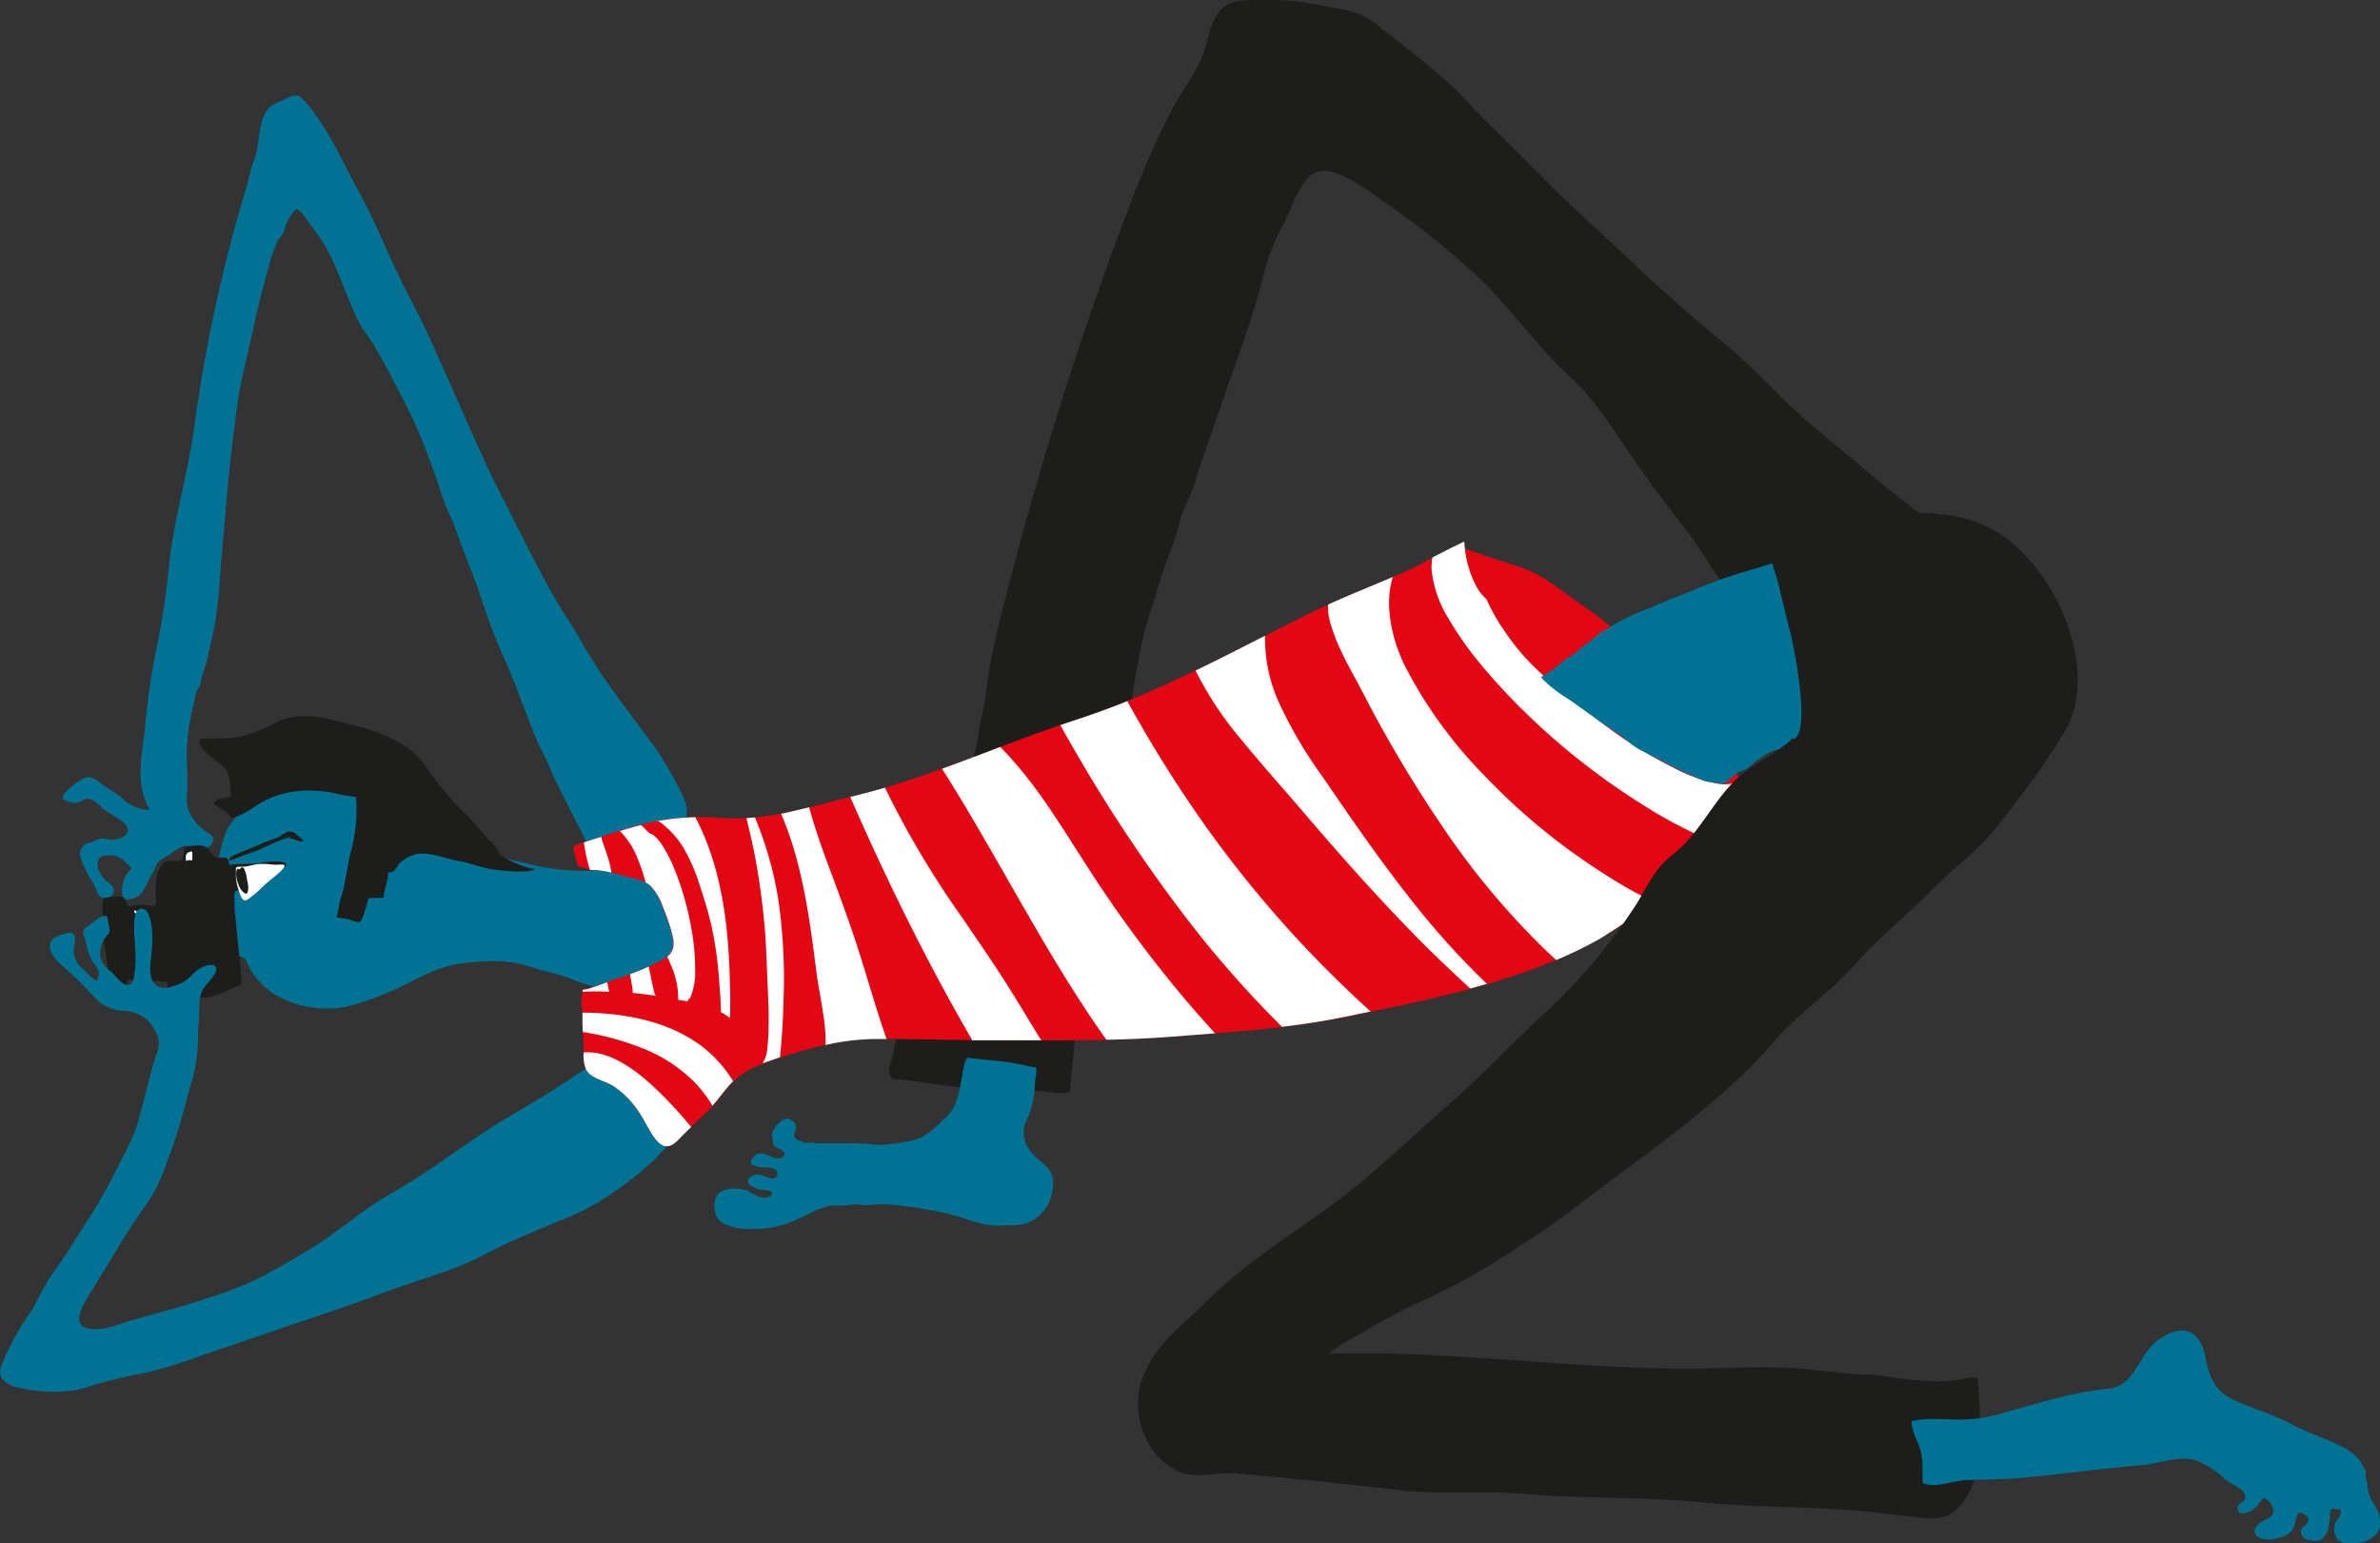 <svg xmlns="http://www.w3.org/2000/svg" viewBox="0 0 364.98 236.71"><rect x="0" y="0" width="364.98" height="236.71" fill="#333333" stroke="none"/><defs><style>.cls-1{fill:#007293;}.cls-2{fill:#1d1d1b;}.cls-3{fill:#fff;}.cls-4{fill:#e30613;}</style></defs><g id="Ebene_2" data-name="Ebene 2"><g id="Ebene_1-2" data-name="Ebene 1"><path class="cls-1" d="M37.7,29a236.32,236.32,0,0,0-7.83,35.88c-.9,7-3,14-3.85,20.85a121.3,121.3,0,0,1-1.83,12.78,110,110,0,0,0-2,13.54c-.45,4-1.54,8.14.78,12.15a5.9,5.9,0,0,1-4.11-1.66c-1.12-1-2.47-1.64-3.64-2.59-1.46-1.2-2.39-.78-3.8.37a7.29,7.29,0,0,0-1.56,1.42c-.63.9.15,1.08,1,1.28a2,2,0,0,0,1.87-.31c1.25-.64,2.13.46,2.94,1.19,1.06,1,3.22,1.7,3.83,3s-1.5,2-2.57,1.89c-.66-.09-.89-.32-1.63-.11-.52.14-1,.4-1.51.55a1.78,1.78,0,0,0-1.47,2.2,15.22,15.22,0,0,0,1.42,3.12c.25.5.57,1,.82,1.45s.41,1.27.83,1.54c.83.54,2.5-.18,2-1.34-.22-.57-.91-.85-1.3-1.28a6.59,6.59,0,0,1-.82-1.14c-.47-.93-.5-2.35.69-2.54,2.07-.32,3,.57,4.21,2a4.39,4.39,0,0,0-1.29,4.46c.22.65,2,0,2.32-.24a5.36,5.36,0,0,0,1.4-2.07c.39-.78.89-1.56,1.22-2.37.48-1.18,1-1.19,2.11-1.89A11.43,11.43,0,0,1,28,129.82c1.22-.46,4,1.19,4.65-.69.26-.8-.33-1.11-1-1.55a7.14,7.14,0,0,1-2-2,4.51,4.51,0,0,1-1-2.94,46.17,46.17,0,0,0,0-5.76,30,30,0,0,1,.71-7.39c.18-.71.7-4.08,1.32-4.2a9.7,9.7,0,0,1,.62-2.48c.42-1.33.68-2.7,1-4.06C33.56,94,33.64,89,34.09,84.17c.32-3.43.61-6.87.91-10.29.34-3.76.85-7.56,1.33-11.31.53-4.11,1.62-8,2.49-12.09.65-3,1.37-6.07,2.26-9.06a25.42,25.42,0,0,1,1.51-4.51c.23-.44.6-.69.8-1.12.29-.61.39-1.31.76-1.95.19-.31.93-1.71,1.32-1.71.62,0,1.9,2,2.21,2.43a26.91,26.91,0,0,1,2.72,4.17c1.25,2.35,2.13,4.92,3.16,7.38.5,1.19,1,2.4,1.61,3.55s1.68,2.4,2.39,3.65c.87,1.55,1.84,3.17,2.62,4.79s1.61,3,2.37,4.62c1,2,1.84,3.92,2.62,5.92,1,2.56,1.91,5.19,2.75,7.78.48,1.48,1.27,2.86,1.79,4.33.86,2.46,1.83,4.88,2.76,7.3,1.56,4.08,2.74,8.33,4.58,12.3,1.92,4.17,3.38,8.58,5.12,12.83.6,1.45,1.4,2.79,2,4.25a34.89,34.89,0,0,0,1.57,3.4q1.78,3.6,3.63,7.16c.76,1.46,1.75,4.38,3.82,4.14a7.35,7.35,0,0,0,2.37-1,37.55,37.55,0,0,1,3.66-1.51c2-.75,4.55-1.37,5.68-3.38.89-1.58.3-3.26-.48-4.75a53.17,53.17,0,0,0-3.88-6.71c-2.68-3.66-5.42-7.23-8-10.91-.81-1.14-1.44-2.36-2.23-3.5-.66-1-1.16-2-1.74-3-.84-1.43-1.8-2.78-2.64-4.21C82.65,87.71,80,82,77.09,76.38s-5.27-11.32-7.83-17c-1.35-3-2.64-6-4.05-9-1.26-2.65-2.67-5.22-3.95-7.85-2.19-4.5-4-9.19-6.46-13.57-2-3.6-3.56-7.31-5.94-10.68-.49-.7-1-1.44-1.54-2.09A6.68,6.68,0,0,0,46,14.85c-.9-.58-2.17.31-3.12.74A3.73,3.73,0,0,0,40.38,18c-.66,1.8-.68,3.74-1.1,5.58-.19.84-.59,1.53-.79,2.35C38.23,27,38,28,37.7,29Z"/><path class="cls-2" d="M230.32,46.29c3.5,3.92,6.73,8.09,10.58,11.63,4.11,3.79,7.07,8.87,10.21,13.36,2.49,3.56,5.13,7,7.76,10.38,2.39,3.06,4.3,7.29,7.32,9.73s7.08.22,10.32-.48c2.45-.53,5.35-.19,7.61-1.46,1.32-.75,1.28-2,2.24-2.85,1.25-1.15,3.64-1.22,5.18-2,4.12-2.18,7.26-.28,11.44-.39-1.68-.46-2.9-1.69-4.3-2.63-2-1.38-4-2.62-6-4.13C287.6,73.48,282.62,69.17,277.6,65,272.91,61,269,56.36,264.34,52.58c-5.16-4.17-10.28-8.79-15.06-13.31s-9.69-8.85-14.21-13.54c-3.19-3.31-6.72-6.51-9.8-9.9C221.49,11.7,217,8.45,212.68,5c-1.81-1.45-3.15-2.63-5.38-3.21-1.91-.49-4.15-.83-6.16-1.24A33.87,33.87,0,0,0,194.37,0c-1.69,0-4.34-.12-5.84.56-2.68,1.24-3,4.56-3.79,7.05-.93,2.91-2.9,5.45-4.39,8.11-3.66,6.56-6.3,13.61-8.94,20.62a560,560,0,0,0-18,58.49c-.77,3-1.44,6.11-1.92,9.17-.23,1.48-.29,2.95-.6,4.43a49.93,49.93,0,0,0-1,5.16,46.9,46.9,0,0,1-1.66,6.55c-1,3.82-2,7.72-3.3,11.45s-2,7.52-3.13,11.27c-.74,2.54-1.24,5.17-2.05,7.69s-1.47,5.37-2.17,8.05c-.34,1.28-.47,2.62-.84,3.87-.25.83-.77,2.2.08,2.89.32.25,1.12.17,1.54.23.68.1,1.41.16,2.07.25,2.56.35,5.11.78,7.68,1,.63,0,1.27.22,1.91.28.95.08,1.95,0,2.91,0,1.66,0,3.29.15,5,.14a22.28,22.28,0,0,1,3.25.28,12.4,12.4,0,0,0,1.65.13c.45,0,.82-.17,1.22-.16.16-1.34.23-2.67.4-4,.24-1.91.3-3.83.55-5.74.38-3,.74-6,1.12-9.05.53-4.13,1.32-8.23,2.06-12.34.84-4.71,1.4-9.5,2.51-14.16.68-2.85,1-5.76,1.61-8.63.42-2,.86-4,1.2-6,.83-4.94,1.53-9.79,3.19-14.54.6-1.73,1-3.5,1.61-5.22.53-1.45,1-2.91,1.58-4.34.69-1.82,1-3.78,1.76-5.55a35.4,35.4,0,0,0,1.61-4c1.21-3.91,2.61-7.76,3.95-11.63,2.23-6.43,4.67-12.75,6.32-19.24a34.14,34.14,0,0,1,3.29-8.65c1.19-2.15,2.72-7.5,5.43-8.14,2.9-.68,8.2,3.36,10.37,4.92a127,127,0,0,1,14.16,11.37C228,43.72,229.17,45,230.32,46.29Z"/><path class="cls-1" d="M33.92,130c-1.13,3.51.66,7.9-1.24,11.13-.62,1.05-1.79,1.61-2.2,2.78a2.51,2.51,0,0,0,1.69,3.23c1.63.43,3.82-1.29,5.22-.18.53.42.77,1.41,1.14,2a14.18,14.18,0,0,0,1.66,2c3.22,3.4,9.57,4.5,13.92,3.19a47.82,47.82,0,0,0,6.9-2.59c3.15-1.5,6-3.27,9.48-3.73a33.42,33.42,0,0,1,6.63-.39,21.19,21.19,0,0,1,5,1.09c1.79.56,3.62.88,5.33,1.58a26.36,26.36,0,0,0,2.72.92A26.05,26.05,0,0,1,93,152.45c1.34.54,3,.3,4.42.3,3.82,0,9.42-.69,10.76-5,.75-2.4,0-4.67-1.09-6.87-1.14-2.4-2.39-4.57-5-5.73a15.44,15.44,0,0,0-4.54-1.22c-1.21-.13-2.37-.45-3.57-.65s-2.55.3-3.81.28a36.83,36.83,0,0,1-9.59-1.17,41.36,41.36,0,0,1-4.52-1.24,8.52,8.52,0,0,1-2.8-2.2c-1.38-1.38-2.77-2.73-4.3-4-3.51-2.94-7.9-5.48-12.54-6.12a34.74,34.74,0,0,0-13.47,1c-2,.54-4.06,2.63-5.45,4.06a19.55,19.55,0,0,0-2.5,3A13.53,13.53,0,0,0,33.92,130Z"/><path class="cls-2" d="M26.79,153.09c-.63-.05-.65-.27-.82-.85a19.81,19.81,0,0,1-.49-2c-.37-2-.38-4-.67-6-.11-.79-.08-1.59-.21-2.37s-.33-1.55-.4-2.32-.32-1.63-.34-2.46a14,14,0,0,1,.1-2,4.8,4.8,0,0,1,.9-2.5c.47-.65,1-.64,1.81-.55a2,2,0,0,0,1.11-.09c.24-.2.31-.69.38-1,0-.13.06-.25.08-.39a1.84,1.84,0,0,1,.06-.53c.05-.13.29-.13.41-.16a6.46,6.46,0,0,1,2.05-.19,1.72,1.72,0,0,1,.63.16,1.68,1.68,0,0,1,.4.3,3.12,3.12,0,0,1,.55.54c.12.16.19.34.31.49a1,1,0,0,0,.5.36,9.81,9.81,0,0,0,1.33,0A.58.58,0,0,1,35,132c.1.24.15.49.26.73s.06.15.2.15.25,0,.38,0a1.22,1.22,0,0,1,.33,0c.11,0,.11.15.14.26a5.76,5.76,0,0,1,.26,1.3c0,.47.09.94.14,1.4a1.56,1.56,0,0,1,0,.43.82.82,0,0,1-.2.26,1.3,1.3,0,0,1-.25.1.58.58,0,0,0-.14,0c-.08,0,0,0-.08.1s0,.19-.06.29a1.23,1.23,0,0,0-.08.53c0,.12.06.23.07.35,0,.4,0,.79,0,1.19,0,.8.14,1.59.21,2.39v0c.09,1.13.23,2.29.34,3.39.18,1.79.41,3.59.51,5.38.06.95-.33.93-1.09,1.19s-1.21.66-1.87.86-1,.36-1.51.54a5.79,5.79,0,0,1-1.67.19A29.82,29.82,0,0,1,26.79,153.09Z"/><path class="cls-2" d="M25.82,143.51a19.58,19.58,0,0,0-.16-2.29,16.58,16.58,0,0,1-.22-2.11c0-.35.16-.93-.13-1.2a1,1,0,0,0-.73-.18c-.13,0-.32,0-.42.08a.89.89,0,0,0-.2.44,3.2,3.2,0,0,0-.1.42c0,.16,0,.23-.17.24a2.36,2.36,0,0,1-.46,0c-.32,0-.64-.09-1-.09a8.66,8.66,0,0,0-1.61,0c-.21,0-.41.13-.62.15s-.22.06-.31,0-.11-.21-.15-.3a2.4,2.4,0,0,0-.48-.94,1.19,1.19,0,0,0-.6-.2,5.18,5.18,0,0,0-1.36.06c-.7.1-1.27,0-1.34.76s0,1.86,0,2.78a28.86,28.86,0,0,0,.24,3.83c.12.94.35,2,.46,2.91s.07,1.9.27,2.81a5.27,5.27,0,0,0,.14.6c.11,0,.23,0,.34,0a3.88,3.88,0,0,0,.59,0c.23,0,.46,0,.69,0a4.64,4.64,0,0,1,.65-.11c.07,0,.15,0,.2,0a1.18,1.18,0,0,0,.07-.2c.05-.13,0-.27.09-.4l.19-.34c.38,0,.8.17,1.2.22a12.2,12.2,0,0,0,1.71,0c.48,0,1,0,1.47,0a6.23,6.23,0,0,0,1.44.11A54.2,54.2,0,0,0,25.82,143.51Z"/><path class="cls-3" d="M20.56,139.65c0,.11.1.1,0,.22,1.12.92,1,2.74,1,4a10.45,10.45,0,0,1-.27,2.79,4.73,4.73,0,0,0-.44,2.12c.34-.35.84-.19,1.3-.25A19.62,19.62,0,0,0,22,146v-2.32a7.37,7.37,0,0,0-.28-2.3c-.15-.5-.44-1.63-1.06-1.74"/><path class="cls-3" d="M29.48,130.61a9.82,9.82,0,0,1,0,1.33c-.3,0-.69-.07-.93.13-.14-.86-.09-1.26.71-1.46"/><path class="cls-2" d="M43.82,132.28c-.08.06-.93-.16-1.18-.15a11.73,11.73,0,0,0-1.78.07c-.52.08-1,.21-1.55.24-.9.06-1.8.08-2.7.08-.35,0-1.07.13-1.38-.05.18.14.21.46.26.67a5.82,5.82,0,0,0,1.56-.07c.83-.12,1.69-.18,2.52-.25s1.6-.14,2.41-.14a4.66,4.66,0,0,0,1.67-.05c0,.29-.54.6-.77.82a2.54,2.54,0,0,1-1.23.74,12,12,0,0,0-1.58.75,8.78,8.78,0,0,1-1.07.42l-1.71.71c-.2.09-.84.52-1,.37a2.11,2.11,0,0,1-.08-.84,8.51,8.51,0,0,0,1.65-.23c.93-.3,1.86-.62,2.78-.94.77-.27,1.43-.73,2.16-1.05a4,4,0,0,0,1.16-.61.15.15,0,0,0-.13,0"/><path class="cls-3" d="M36.18,133.07c0,.1,0,.31,0,.41s0,.3,0,.44,0,.43,0,.65a8.29,8.29,0,0,0,.48,2.14,3.49,3.49,0,0,0,.47,1.1c.32.38.54.35.94.09a19.21,19.21,0,0,0,2.31-2c.69-.62,1.4-1.2,2.12-1.78a7.17,7.17,0,0,0,.75-.71c.13-.13.51-.57.36-.71a1.09,1.09,0,0,0-.59-.1c-.41,0-.84.06-1.26,0a11,11,0,0,0-2.22-.07c-.66.08-1.31.3-2,.38a10.1,10.1,0,0,1-1.23,0h.21"/><path class="cls-2" d="M37.13,133c.34.13.36.37.48.66a3.8,3.8,0,0,1,.21.82c.06.47.19.94.24,1.41a2.38,2.38,0,0,1-.05.8.76.76,0,0,1-.13.29c-.14.14-.2.08-.37,0a2.63,2.63,0,0,1-1-1.49,3.73,3.73,0,0,1-.29-1.51,1.38,1.38,0,0,1,.11-.61c.09-.18.21-.25.3,0"/><path class="cls-2" d="M44.68,128.35c-.32,0-.79.22-1.11.31a16.42,16.42,0,0,0-1.58.65c-1.06.41-2.07,1-3.14,1.34-1.25.42-2.49.95-3.67,1.39-.14-.55.35-.68.75-.88.56-.28,1.16-.52,1.75-.75,1.25-.47,2.44-1.07,3.69-1.53a10,10,0,0,0,1.52-.59,9.81,9.81,0,0,1,1.24-.73,1.42,1.42,0,0,1,1.38.49c.26.24.93.61,1,1-.77.16-1.64-.68-2.36-.38"/><path class="cls-2" d="M76.34,130.74l.26.2a3.62,3.62,0,0,0-1.17-1.64c-1.14-1.17-2.23-2.52-3.37-3.76a58.53,58.53,0,0,1-5.41-6.07c-1.37-1.93-2.3-3.53-4.34-4.89a21.86,21.86,0,0,0-6.77-3c-4.28-1.09-8.82-2.85-13.06-.84A26.11,26.11,0,0,1,36.71,113c-2,.43-4,.1-6.06.37-.54,1.6,2.63,3.21,3.62,4.22,1.19,1.22.95,3,1.16,4.51-1,.47-2.16.11-2.67,1.21a15.08,15.08,0,0,1,2,1.36c.85.66.51,1,1.82.46,1.71-.71,3.1-2,4.89-2.74a15.32,15.32,0,0,1,6.09-1.14,21,21,0,0,1,3.41.32,23,23,0,0,0,3.63.64,24.84,24.84,0,0,1-.89,8.79c-.37,1.68-.65,3.46-1,5.19-.13.7-.44,1.41-.62,2.13a15,15,0,0,1-.5,2.4,14,14,0,0,1,1.86.28c.43.12,1.36.6,1.79.32s1.07-2.87,1.25-3.55c.76-.12,1.57,0,2.34-.1.06-1.33.74-2.65.7-3.88,1.09.14,1.21-.86,1.84-1.49A6.17,6.17,0,0,1,63.82,131c2-.4,4.39.67,6.33,1S74,133.18,76,133.41c1.15.14,5.42.6,6.08-.17-1.49,0-5.26-1.67-6.08-2.81"/><path class="cls-1" d="M122.07,150.25A9.22,9.22,0,0,1,120,156c-2.33,3.32-5.44,6.28-8.2,9.25-3.89,4.2-7.58,8.63-11.57,12.73a49.32,49.32,0,0,1-7.69,5.9,35.2,35.2,0,0,1-6.76,3.36c-3.89,1.64-7.94,3.28-11.65,5.26-4.15,2.22-8.77,3.42-13.16,5-3.68,1.3-7.4,2.74-11.08,3.95-6.28,2.08-12.52,4.27-18.79,6.38a76.77,76.77,0,0,1-9,2.77,68.74,68.74,0,0,0-8.87,2.18c-2.93,1-7.3.8-10.28.06a3.94,3.94,0,0,1-2.59-1.36c-.63-.92-.26-1.75.11-2.7a42.1,42.1,0,0,1,2.73-5.3c.64-1.1,1.45-2.11,2.08-3.21A45.38,45.38,0,0,1,8,195.39c1.84-2.46,3.39-5,5-7.57a76.25,76.25,0,0,0,4.17-7.1c1.41-2.91,3.18-5.74,4.06-8.86.6-2.13,1.13-4.29,1.67-6.4.26-1,.51-2,.84-3,.6-1.75,1-2.68.06-4.35a8.16,8.16,0,0,0-1.32-1.77,5.92,5.92,0,0,0-3.31-1.29A6.55,6.55,0,0,1,15,153.46c-1.44-1.42-2.79-3-4.3-4.31-1.08-1-3.92-3.09-2.85-4.81a2.67,2.67,0,0,1,1.42-.93,6.72,6.72,0,0,1,1.48-.38c1.35.18.48,2.06.55,2.95a3.72,3.72,0,0,0,1.42,2.62c.49.44,1.6,1.82,2.22,1.77,0-.54.35-.86.18-1.45a7.22,7.22,0,0,0-.93-1.46,11.34,11.34,0,0,1-1.09-3.27c-.1-.39-.47-1.07-.3-1.52.11-.28.84-.74,1.07-.91.64-.46,1.66-1.51,2.54-1.26.11.61.27,1.3.36,1.85.13.8-.14.81-.57,1.38a4.48,4.48,0,0,0-.87,2.8A4,4,0,0,0,17,149c.68.59,1.37,1.67,2.25,2,1.15.38,1.28-1,1.4-1.89.34-2.33-.08-4.69-.08-7,0-.85,0-3.14,1.46-2.69,1,.3,1.2,2.57,1.3,3.32a23.86,23.86,0,0,1-.25,4.77c-.09,1.33-.18,3.05,1.19,3.79a2.46,2.46,0,0,0,1.5.19c.31-.07.63-.23,1-.31a9.06,9.06,0,0,0,1.09-.42,6.21,6.21,0,0,0,1.69-1.36,5.67,5.67,0,0,1,1.83-1.21c.41-.16,1.59-.41,1.75.19s-.4,1.29-.79,1.84-.79.85-1.11,1.35a4.13,4.13,0,0,0-.6,1.83,11.27,11.27,0,0,0-.06,1.16c0,.41-.08.8-.07,1.21,0,1-.14,1.94-.14,2.93a25.26,25.26,0,0,1-.61,5.88c-.32,1.39-.84,2.76-1.15,4.14a77.11,77.11,0,0,1-3,9.52,26,26,0,0,1-3,6.28c-1.56,2.13-3.06,4.4-4.41,6.68s-2.68,4.4-4.06,6.64c-.74,1.2-3.07,4.66-1.37,5.6s4.12.11,5.72-.4c4.43-1.41,8.62-2.34,13.07-3.86a56.36,56.36,0,0,0,8.26-3.19c2.9-1.52,5.94-3.3,8.68-5,3.89-2.47,7.39-5.66,11.41-7.9,6.38-3.55,12-8.24,18.28-11.89,2.94-1.7,5.86-3.51,8.74-5.37,1.09-.7,2-1.44,3.17-2.05,3.39-1.84,5.82-3,8.52-5.84,2.94-3.1,5.73-6.35,8.53-9.58a13.61,13.61,0,0,1,6-4.23c2.48-.83,6.63-1.91,8.6.46a7.38,7.38,0,0,1,0,8.83"/><path class="cls-4" d="M89.33,155.38c0,.11,0,.22,0,.33,0,1.49.09,3,.17,4.45.06,1.18-.18,2.78.35,3.84.71,1.43,3,1.77,4.2,2.57a13.91,13.91,0,0,1,4,4.1c1.7,2.5,3.1,7.13,5.93,4.18,1.48-1.53,3-3,4.62-4.52,1.37-1.3,2.37-2.93,3.65-4.27a12.56,12.56,0,0,1,5-3c5.41-2,11.62-3.79,17.35-3.74,6.76.06,13.52.24,20.28.24,8.34,0,16.69.08,25-.57,8.75-.69,17.82-1.25,26.41-3,13.07-2.72,27.09-5.39,38.91-11.94,3.72-2.06,6.95-4.93,10.55-7.2,1.72-1.08,16-10.11,16.51-9.58a7.62,7.62,0,0,1-1.16-1.67c-2-4.25-5.53-7.58-8.5-11.14-1.35-1.61-1.83-3.49-3.16-5.07-1.5-1.8-3.5-3.12-4.92-5-.66-.87-1.22-1.82-1.89-2.7a26.53,26.53,0,0,0-3.43-3.76,73.74,73.74,0,0,0-7.3-5.61c-2.81-2-5.53-4.3-8.84-5.37-2.79-.9-5.52-1.75-8.26-2.76-1.19-.45-.56-.56-2-.2a17.87,17.87,0,0,0-3.08,1.57c-1.92,1-3.85,2-5.84,2.82-4.35,1.88-9,3.65-13.23,5.8C189,99.94,177.26,106.46,165,110.41c-11.36,3.67-22.38,8.85-34,11.67-6.9,1.66-13.59,3.93-20.75,3.35A37.92,37.92,0,0,0,98,126.53c-2,.49-3.92,1.15-5.85,1.83-.53.18-4.27,1.27-4.23,1.53.15,1,.47,2,.7,3a6.09,6.09,0,0,1,1.54.45,10,10,0,0,0,1.65.13,20.64,20.64,0,0,1,3.77.85c1.38.4,2.84.48,4,1.42a8.49,8.49,0,0,1,2,3.31,33.47,33.47,0,0,1,1.29,3.64c.29,1.17.69,2.34-.07,3.46-.62.92-2.19,1.56-3.16,2a49.23,49.23,0,0,1-5.85,2.23c-1,.32-2,.73-3,1.05a5.14,5.14,0,0,1-1.47.34c.06.49-.16,1.09-.16,1.65S89.3,154.73,89.33,155.38Z"/><path class="cls-3" d="M93.1,150.66c-.75.27-1.5.56-2.27.8a5.14,5.14,0,0,1-1.47.34,1.6,1.6,0,0,1,0,.31c1.35-.07,2.71-.07,4.07,0C93.29,151.63,93.26,151.13,93.1,150.66Z"/><path class="cls-3" d="M100.41,152.44v0a3.81,3.81,0,0,1-.21-.82c-.16-.65-.29-1.3-.43-2-.1-.46-.19-.91-.29-1.37-.93.42-1.89.82-2.86,1.18l.27,1.58a6.82,6.82,0,0,1,.13.89.06.06,0,0,1,0,.06v.33s0,0,0,0c1.08.11,2.16.24,3.23.39l.37.06C100.52,152.68,100.46,152.56,100.41,152.44Z"/><path class="cls-3" d="M93.75,133.83c-.2-1.9-1.06-3.65-1.56-5.47-.31.1-1.58.48-2.65.84a26.34,26.34,0,0,0,.92,4.21c.46.07.91,0,1.39.08a14.61,14.61,0,0,1,1.9.34Z"/><path class="cls-3" d="M104,153.35l1.43.22s0-.1.08-.14l0,0s0,0,0,0a.53.53,0,0,0,.11-.21c0-.09.13-.1.15,0a10.5,10.5,0,0,0,.83-4.74,35,35,0,0,0-.71-6.77,44.23,44.23,0,0,0-2.52-8.56,20.34,20.34,0,0,0-1.67-3.29,6.7,6.7,0,0,0-1.7-1.93c-.37,0-.8-.51-1-.73s-.45-.43-.67-.65l-.27.06c-1,.25-2,.54-3,.85a11.82,11.82,0,0,1,2.71,4.2A26.06,26.06,0,0,1,99,135.34a4.5,4.5,0,0,1,.65.42,8.49,8.49,0,0,1,2,3.31,33.47,33.47,0,0,1,1.29,3.64c.29,1.17.69,2.34-.07,3.46a2.87,2.87,0,0,1-.54.57q.28.62.54,1.23A12.64,12.64,0,0,1,104,153a.61.61,0,0,1,0,.3Z"/><path class="cls-3" d="M111.93,150.63c-.21-8.68-1.22-17.51-5.3-25.29a37.59,37.59,0,0,0-5.89.61l.1.08a.07.07,0,0,1,.09-.09,4,4,0,0,1,1,.72,13.84,13.84,0,0,1,1.07,1,13.4,13.4,0,0,1,1.81,2.37,26.7,26.7,0,0,1,2.34,5.27c.66,2,1.3,4,1.79,6a56.14,56.14,0,0,1,1.16,6.94c.12,1.19.21,2.37.28,3.56a32.68,32.68,0,0,1,.16,3.43,10.94,10.94,0,0,1,1.3.82.08.08,0,0,1,.12,0C112,154.16,112,152.4,111.93,150.63Z"/><path class="cls-3" d="M120.17,153a85,85,0,0,0-.79-14.87,55.25,55.25,0,0,0-3.61-12.75c-.42,0-.85.08-1.28.1a.93.93,0,0,1,0,.13c.84,3.31,1.53,6.67,2,10,.35,2.38.63,4.77.82,7.17s.26,4.92.37,7.38.24,4.91.18,7.36c0,1.07-.07,2.14-.19,3.2a4.5,4.5,0,0,1-.66,2.24h0l0,.08.07,0c.82-.3,1.67-.59,2.53-.88C119.93,159.11,120.11,156.05,120.17,153Z"/><path class="cls-3" d="M131.84,146.32c-1.35-4.27-2.89-8.46-4.46-12.65-1.21-3.24-2.39-6.51-3.29-9.85-1.43.35-2.86.68-4.3,1,3.1,7.21,4.23,15.13,5.23,22.86.16,1.27.32,2.53.55,3.79.25,1.46.52,2.93.72,4.4a25.91,25.91,0,0,1,.32,4.4h0a36.31,36.31,0,0,1,7.93-.92l1.42,0C134.43,155,133.21,150.64,131.84,146.32Z"/><path class="cls-3" d="M182.36,154a192.85,192.85,0,0,1-15.2-20.43c-4.25-6.55-8.24-13.43-13.76-19-3,1.12-5.94,2.26-8.93,3.34q2.88,4.55,5.57,9.2c3.94,6.74,7.72,13.58,11.76,20.27,2.49,4.11,5.08,8.17,7.86,12.09,3.39-.07,6.77-.22,10.14-.48l6.53-.51Q184.3,156.26,182.36,154Z"/><path class="cls-3" d="M197.83,142.8a175.83,175.83,0,0,1-14.75-18.67,194.82,194.82,0,0,1-10.2-16.6c-2.6,1.06-5.23,2-7.88,2.88q-1.2.39-2.4.81,2.06,3.68,4.22,7.3a237.16,237.16,0,0,0,14,20.83,164,164,0,0,0,15.78,18.13c3.25-.39,6.48-.88,9.64-1.53l3.95-.82Q203.7,149.26,197.83,142.8Z"/><path class="cls-3" d="M216.88,138.61c-5.07-6.35-9.67-13.05-14.25-19.76a65.87,65.87,0,0,1-6.51-11.12A23.75,23.75,0,0,1,194,97.5c-3.53,1.81-7.08,3.62-10.66,5.35a53.72,53.72,0,0,0,7.19,10.8c2.69,3.29,5.53,6.46,8.3,9.69,3.1,3.62,6.21,7.23,9.4,10.77s6.44,7,9.81,10.42c2.42,2.41,4.91,4.76,7.42,7.08.86-.23,1.71-.47,2.56-.72A119.66,119.66,0,0,1,216.88,138.61Z"/><path class="cls-3" d="M271,125.56a29.21,29.21,0,0,0-4.12-6.07c-.9.93-2.45.89-3.68.67a24.84,24.84,0,0,1-6.66-2.46c-2-1-3.95-2.11-5.84-3.29-2.26-1.41-4.37-3-6.5-4.63a72.65,72.65,0,0,1-9.55-8.12,36.36,36.36,0,0,1-3.87-4.79,30.09,30.09,0,0,1-2.84-5,6.5,6.5,0,0,1-1.38-1.66,16.1,16.1,0,0,1-2-7.15c-1.68.79-3.29,1.62-4.89,2.44a8,8,0,0,0-.12,2A17.76,17.76,0,0,0,222.21,95a51.15,51.15,0,0,0,5.24,7.33,91.41,91.41,0,0,0,6.52,7,106.82,106.82,0,0,0,18.71,14.57,65,65,0,0,0,13.56,6.48c3.11-1.84,5.73-3.29,5.94-3.07A7.62,7.62,0,0,1,271,125.56Z"/><path class="cls-3" d="M245.48,133.69A96.31,96.31,0,0,1,227.69,119a69.06,69.06,0,0,1-12.26-16.89c-1.91-3.9-3.22-9.28-1.83-13.62-3.26,1.4-6.65,2.74-9.94,4.24a8.54,8.54,0,0,0,.41,3,27.06,27.06,0,0,0,1.69,4.32c.57,1.22,1.21,2.42,1.86,3.6s1.41,2.66,2.11,4a199,199,0,0,0,11.88,19.72,118.21,118.21,0,0,0,15.19,18.14c.61.59,1.23,1.16,1.86,1.73a66.29,66.29,0,0,0,6.46-3.13,96,96,0,0,0,8.43-5.78A77.68,77.68,0,0,1,245.48,133.69Z"/><path class="cls-3" d="M155.27,152.36c-2.4-3.88-5-7.63-7.56-11.4a142,142,0,0,1-12-20.15c-1.56.46-3.13.88-4.71,1.27l-.61.15c.88,2,1.76,4,2.67,6,3.9,8.56,8.07,17,12.61,25.24q1.68,3.06,3.44,6.08c1.91,0,3.82,0,5.73,0h4.83C158.19,157.15,156.75,154.74,155.27,152.36Z"/><path class="cls-3" d="M107.15,160.12c-5.15-3.63-11.61-4.77-17.83-4.81a.15.15,0,0,1,0,.07c0,.11,0,.22,0,.33,0,.86,0,1.71.07,2.57a42.69,42.69,0,0,1,9.37,2.59,23.15,23.15,0,0,1,7.83,5.19,19.85,19.85,0,0,1,2.67,3.53c1-1.14,1.88-2.43,2.93-3.53l.23-.23A19.21,19.21,0,0,0,107.15,160.12Z"/><path class="cls-3" d="M101.08,167.48c-2.92-2.83-7.24-6.43-11.57-6.06a5.67,5.67,0,0,0,.35,2.58c.71,1.43,3,1.77,4.2,2.57a13.91,13.91,0,0,1,4,4.1c1.7,2.5,3.1,7.13,5.93,4.18.66-.68,1.33-1.35,2-2A66.84,66.84,0,0,0,101.08,167.48Z"/><path class="cls-1" d="M271.69,115.24a14.22,14.22,0,0,0-2.76,1.8,9.89,9.89,0,0,1-1.31,1,9.63,9.63,0,0,0-1.11.46,10,10,0,0,0-1.13.93,2.78,2.78,0,0,1-1.12.77,3.36,3.36,0,0,1-1.25-.16,8.55,8.55,0,0,1-1.67-.27,17.12,17.12,0,0,1-1.7-.74c-.52-.23-1.09-.45-1.6-.69-2-.94-3.91-2-5.86-3-.46-.25-.94-.46-1.37-.75s-.73-.56-1.07-.83c-.84-.68-1.68-1.26-2.57-1.86-2-1.36-3.94-2.77-5.93-4.19-1-.69-2-1.25-2.9-2a10.38,10.38,0,0,1-1.18-1c-.22-.22-.77-.62-.81-.91A15.7,15.7,0,0,0,239,102a16.55,16.55,0,0,1,1.85-1.39,4.5,4.5,0,0,0,.79-.48c.27-.25.51-.51.8-.75.67-.54,1.38-1,2.07-1.57.33-.25.61-.56.95-.8s.81-.44,1.2-.68a31.32,31.32,0,0,1,5.52-2.77c.48-.17,1-.38,1.44-.58l1.95-.83c1-.45,2.12-.81,3.17-1.24.43-.17.86-.36,1.3-.55a76.74,76.74,0,0,1,9.05-3.13c4.82-1.44,11.08-4,14.48.65,2.84,3.87,3.55,9.14,2.84,13.79-.46,3-1.23,5.7-2,8.63-.62,2.47-.65,5-2,7.15.89-1.43-4.48-2.71-4.94-2.75A12.47,12.47,0,0,0,271.69,115.24Z"/><path class="cls-1" d="M129.36,175.36c-1.27,0-2.53,0-3.79,0-.37,0-.73-.09-1.09-.12s-.7.06-1,0-.48-.17-.73-.24a1.53,1.53,0,0,1-.76-.41c-.35-.38-.15-.84,0-1.28a1.19,1.19,0,0,0-.6-1.5c-1-.7-2.06.36-2.55,1.17a3,3,0,0,0-.42.71,1.78,1.78,0,0,0,0,.65c0,.24.07.47.1.7s0,.56.29.8a9,9,0,0,0,.93.48,1.8,1.8,0,0,1,.53.46c.22.41-.27.76-.63.84-1.33.29-2.79-1.53-4-.28-.37.39-.77,1.09-.14,1.41a5.64,5.64,0,0,0,2,.29c.6.06,1.45,0,1.69.75a.76.76,0,0,1-.84.94,9.61,9.61,0,0,1-1.55-.49,1.83,1.83,0,0,0-1.93.45c-.72,1,1,1.59,1.63,1.74.36.07.7.08,1.06.12a1.45,1.45,0,0,1,.74.25c.4.39-.43.83-.74.89a2.68,2.68,0,0,1-1.28-.2c-.33-.13-.62-.3-.94-.46s-.51-.33-.8-.44a5.13,5.13,0,0,0-2.27-.26,3,3,0,0,0-2.23.84,3.41,3.41,0,0,0-.42,2.31,2.49,2.49,0,0,0,1.5,2.24,8,8,0,0,0,3.85.75,15.05,15.05,0,0,0,4-.34c.44-.12.89-.2,1.32-.33s.65-.26,1-.39c.69-.28,1.36-.56,2-.87s1.07-.52,1.6-.79a6.83,6.83,0,0,1,1.26-.48,9.11,9.11,0,0,1,1.36-.37,16.65,16.65,0,0,1,1.73,0,11.82,11.82,0,0,0,1.18-.13,4.09,4.09,0,0,1,1.56,0,4.81,4.81,0,0,0,1.65,0,21.09,21.09,0,0,1,4.49.14c1.25.15,2.49.32,3.72.56a36.13,36.13,0,0,1,5.67,1.29c.78.29,1.58.49,2.37.74a10.6,10.6,0,0,0,3.31.47c.35,0,.69,0,1-.05s.92,0,1.37,0a10.63,10.63,0,0,0,1.78-.27l.18-.07a6.17,6.17,0,0,0,3.86-4.88c.77-4.28-2.4-4-3.95-7.09a4.43,4.43,0,0,1,.19-4.18,13.84,13.84,0,0,0,1.05-4.61c.06-.51.06-1,.14-1.5a6.13,6.13,0,0,0,.11-1.6,11.94,11.94,0,0,1-2-.39c-.95-.16-1.84-.37-2.77-.48-1.68-.2-3.45-.34-5.12-.55-.33,0-.49-.23-.78.06a4.74,4.74,0,0,0-.42,1.14c-.51,2.16-.63,4.82-1.81,6.75a7.79,7.79,0,0,1-1.44,1.54,18,18,0,0,1-2.8,2.37,5.87,5.87,0,0,1-1.78.73c-.65.14-1.31.25-2,.37s-1.49.22-2.22.28a17.23,17.23,0,0,1-1.76,0c-.38,0-.75-.12-1.14-.14C131.75,175.37,130.55,175.36,129.36,175.36Z"/><path class="cls-2" d="M274.88,113c.45.65-6.12,4.45-7.32,5.39-3.85,3-5.88,7.5-9.18,11-1.15,1.22-2.57,2.11-3.67,3.39-1.77,2-2.85,4.64-4.4,6.86a86.89,86.89,0,0,1-12,14.42c-5.49,5-10.44,10.34-16,15.21-6.29,5.5-12.53,11.66-19.41,16.53-6.07,4.31-13,8.81-18.09,14-3,3-7.2,6.13-9.05,10.27a11.58,11.58,0,0,0-.21,10.06,9.94,9.94,0,0,0,5.87,5.83c2.44.71,5.41-.17,8,0,8.44.76,17,1.63,25.45,2.61,6.24.72,12.8,0,19,.57,8.87.78,18,.37,26.87,1.26s17.93.57,26.83,1.57l6.25.71c1.66.19,3.82.46,5.28-.45,2.35-1.46,4-5.08,4.22-7.68a63.2,63.2,0,0,0-.07-13.19c-1.26-.31-2.46.26-3.69.38a35.27,35.27,0,0,1-4.93,0c-2.76-.09-5.46-.84-8.23-.91-3.47-.09-6.9-.66-10.39-.93-5.8-.44-11.81,0-17.63,0-18.26,0-36.36-2.85-54.61-2.26,1.69-1.55,4-2.49,5.93-3.71a88.17,88.17,0,0,1,9.41-4.87,98.9,98.9,0,0,0,11.24-6.19c3.79-2.44,7.63-4.9,11.21-7.67,10.47-8.08,22-15.6,30.66-25.63,3.65-4.22,8.32-7.29,12-11.39,3.82-4.3,8.28-7.88,12.27-11.92,2.08-2.1,4.32-3.94,6.51-5.94a57.34,57.34,0,0,0,6.45-7.73,95.93,95.93,0,0,0,7.29-10.58c5.75-10-2.51-27.45-12.93-31.65-5.5-2.22-11-1.69-16.93-1.73-2.49,0-4.22,1.25-6.48,2.16-2.46,1-6.36,2.11-9,2-.29,2.52.78,4.57,1.32,6.77.59,2.46,1.18,4.94,1.81,7.34.58,2.21,3.27,15.68.46,16.47"/><path class="cls-1" d="M294.51,222.45c-.41-1.49-1.39-2.94-1.37-4.51a17.68,17.68,0,0,1,3.66-.31l3.78.1a22.86,22.86,0,0,0,6.91-1.11c5.28-1.47,10.25-3.08,15.72-3.61,4.43-.42,4.61-5.46,8-7.68,3.87-2.53,6.27-1.06,7,2.87.57,2.89,1.46,5.23,4.29,6.49,3,1.34,6.21,2.29,9.09,3.83,2.41,1.28,5.1,2.08,7.55,3.35a8.22,8.22,0,0,1,2.64,2,18.53,18.53,0,0,1,1,1.69,4,4,0,0,1,0,.77c0,.4.19.77.25,1.16a11.1,11.1,0,0,0,.38,2c.25.73.78,1.32,1.1,2A4.92,4.92,0,0,1,365,234c-.18,1.5-1.88,2.45-3.2,2.62s-3.2.37-3.71-1.27a2.26,2.26,0,0,1,.36-2.26c.24-.35.93-1.39.23-1.62a4,4,0,0,0-.49,0c-.12,0-.28-.11-.44-.07-.42.11-.38.42-.42.76a12.26,12.26,0,0,1-.27,2.19,3,3,0,0,1-1.18,1.83,3.22,3.22,0,0,1-2-.06,1.2,1.2,0,0,1-1-1.44c.18-.61,1-.85,1.11-1.5a.77.77,0,0,0-.41-.79,2.41,2.41,0,0,0-.86-.4c-.5,0-.72,1.36-.82,1.78a2.63,2.63,0,0,1-1.41,1.76c-.35.16-.75.2-1.12.34a4.64,4.64,0,0,1-1.61.25c-.86,0-2.18-.37-2-1.43.1-.71.95-1.23,1.52-1.54s1.35-.61,1.34-1.41a2.34,2.34,0,0,0-1-1.75c-.5-.39-.63-.24-.94.24a5.63,5.63,0,0,1-1.07,1.26c-.64.48-2.3,1.17-2.45-.09-.13-1.06,1.34-1,1.18-1.93-.12-.76-1-1.29-1.61-1.63a14,14,0,0,1-1.66-1.09,13.77,13.77,0,0,0-4.25-2.74c-2.64-.84-5.57.46-8.25.69-6.38.53-12.7,1.47-19.07,2-2.72.21-5.27.21-7.84.3-2.26.07-4.53,1.27-6.79.51C294.73,225.72,295,224.2,294.51,222.45Z"/></g></g></svg>